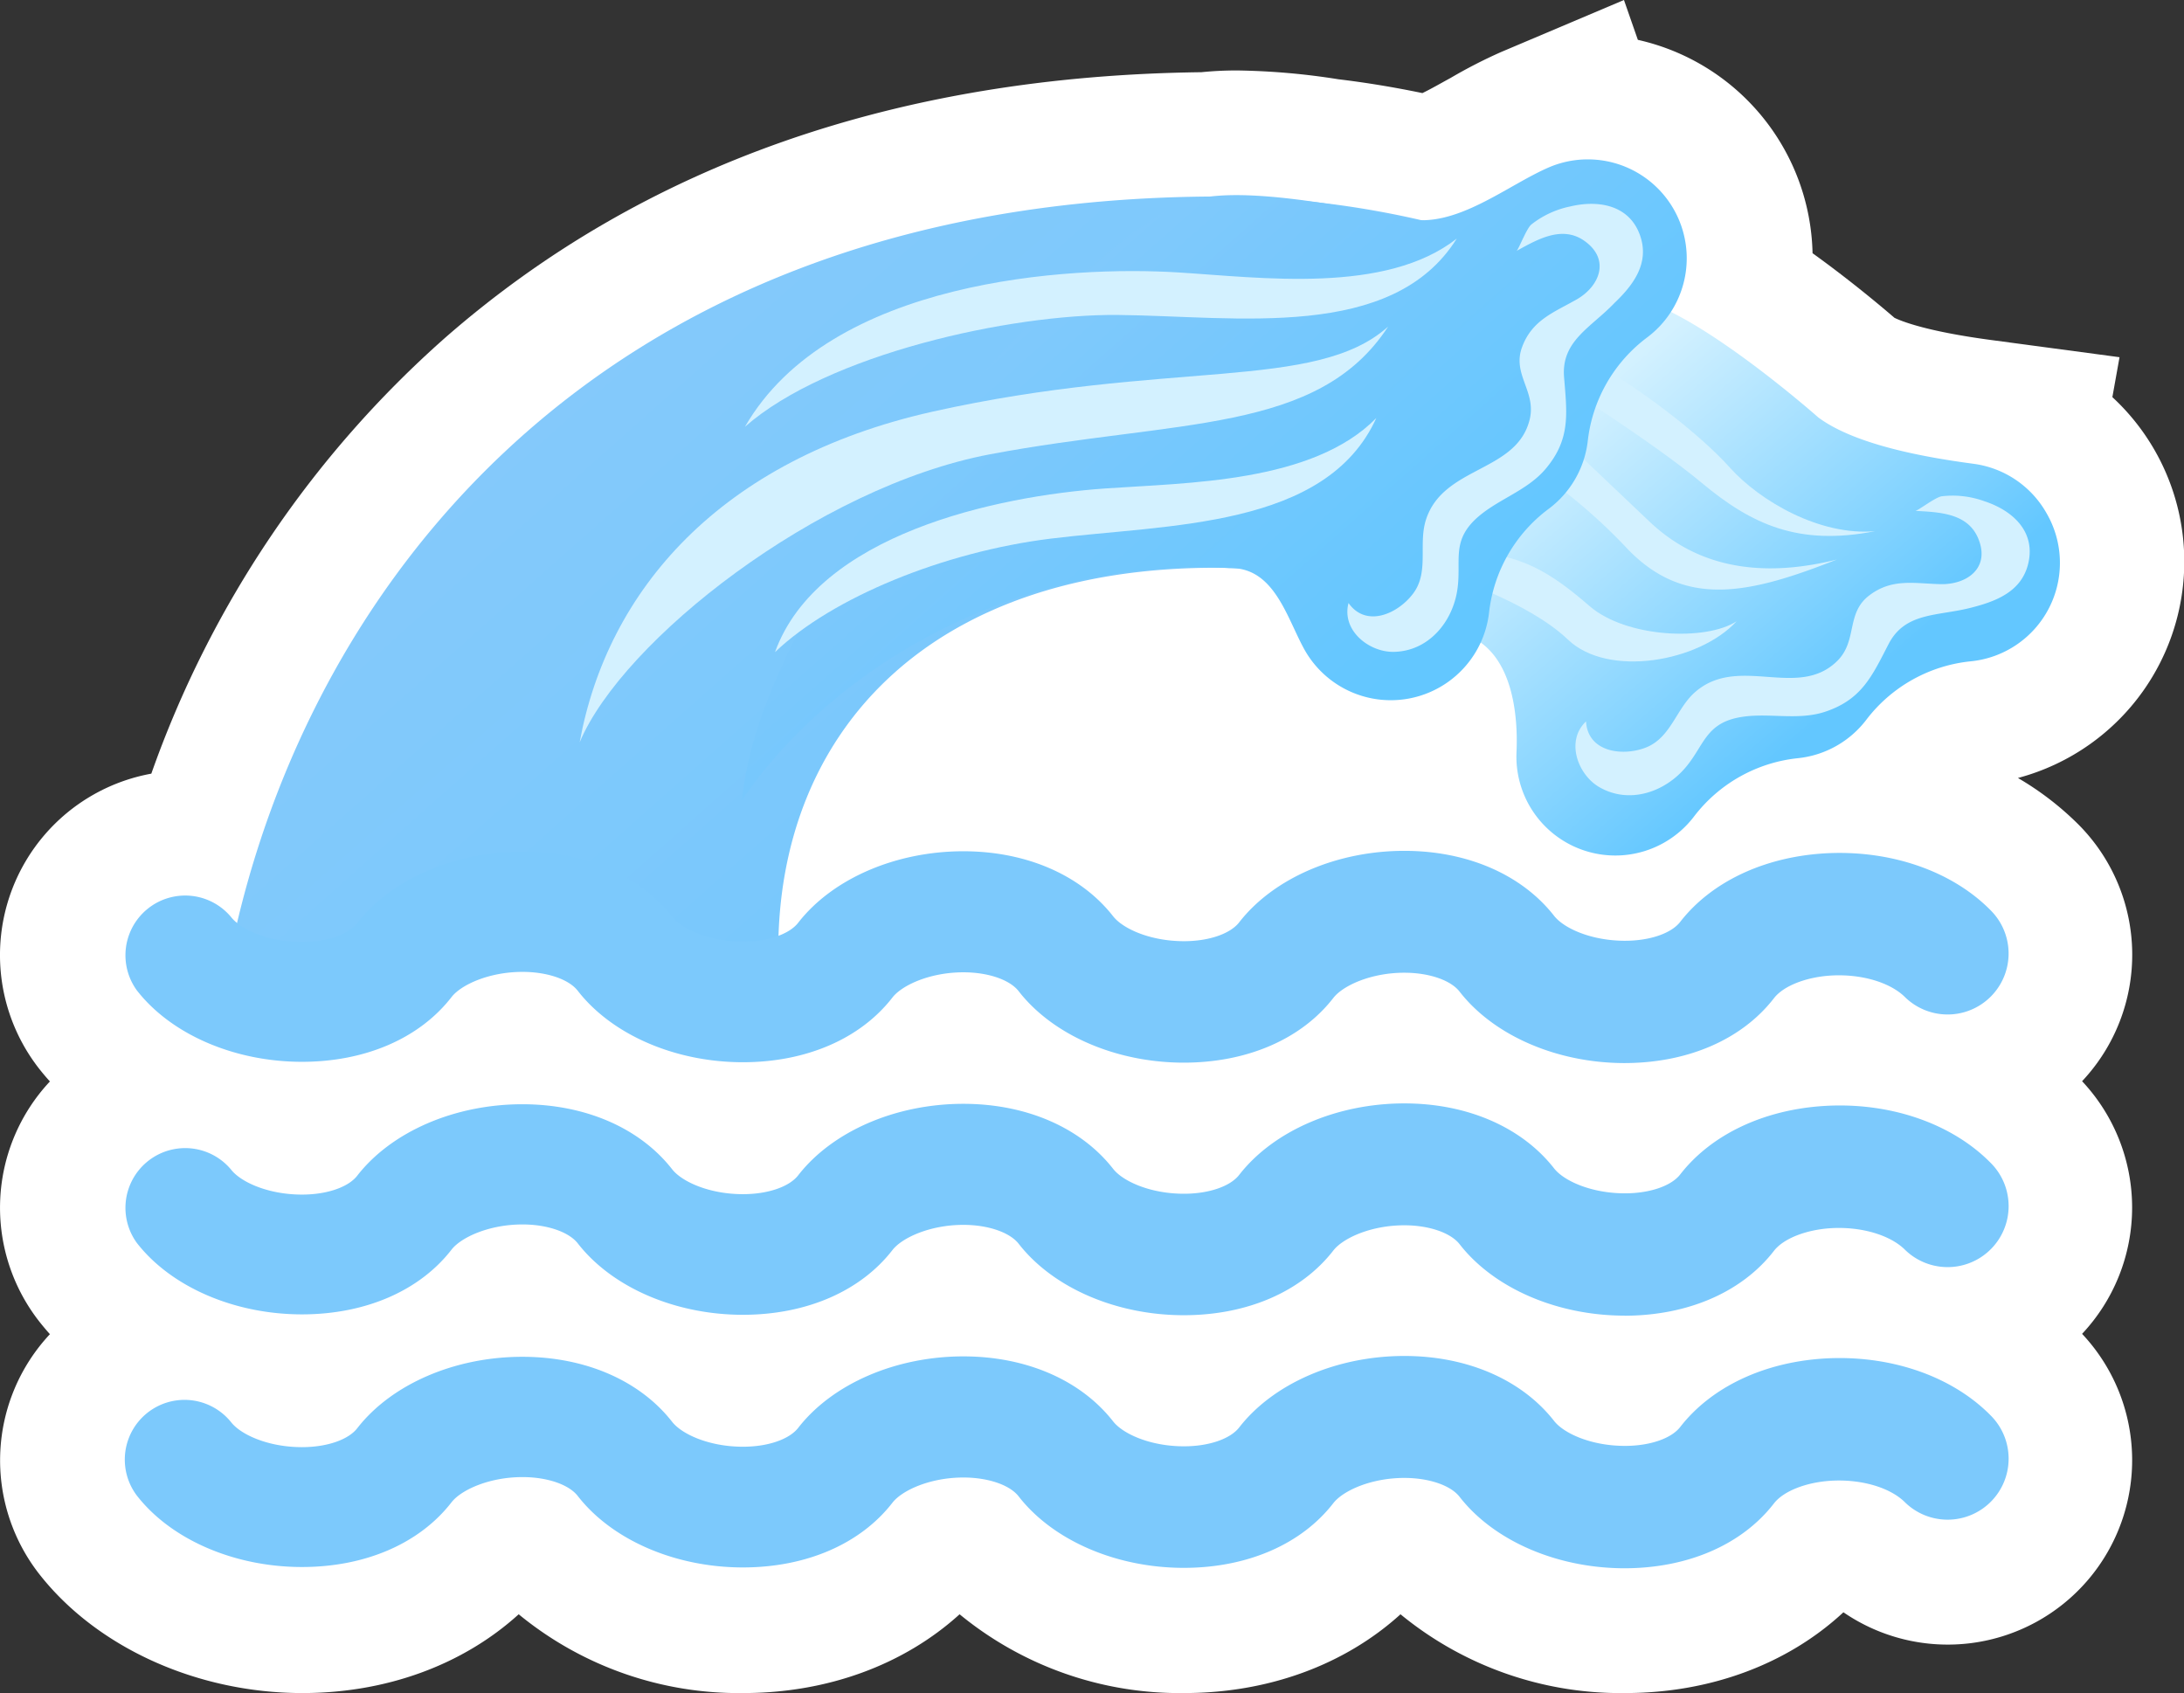 <svg xmlns="http://www.w3.org/2000/svg" xmlns:xlink="http://www.w3.org/1999/xlink" viewBox="0 0 262.53 203.52"><rect x="0" y="0" width="262.53" height="203.52" fill="#333333" stroke="none"/><defs><style>.cls-1{fill:#fff;}.cls-2{fill:url(#linear-gradient);}.cls-3{fill:#7cc9fc;}.cls-4{fill:url(#linear-gradient-2);}.cls-5{fill:#d3f1ff;}.cls-6{fill:url(#linear-gradient-3);}</style><linearGradient id="linear-gradient" x1="51.58" y1="40.67" x2="183.6" y2="185.18" gradientTransform="translate(28.91 -5.31) rotate(0.84)" gradientUnits="userSpaceOnUse"><stop offset="0" stop-color="#84c9fb"/><stop offset="1" stop-color="#63c7ff"/></linearGradient><linearGradient id="linear-gradient-2" x1="174.61" y1="61.82" x2="205.55" y2="97.92" gradientUnits="userSpaceOnUse"><stop offset="0" stop-color="#d3f1ff"/><stop offset="1" stop-color="#63c7ff"/></linearGradient><linearGradient id="linear-gradient-3" x1="119.28" y1="31.2" x2="165.53" y2="83.33" gradientTransform="matrix(1, 0, 0, 1, 0, 0)" xlink:href="#linear-gradient"/></defs><title>Ресурс 1weather2</title><g id="Слой_2" data-name="Слой 2"><g id="icons"><path class="cls-1" d="M4.66,158.78q.64.82,1.34,1.6a22.2,22.2,0,0,0-1.34,28.76c6.9,8.87,19,14.38,31.69,14.38,10.12,0,19.31-3.4,26-9.47a41.67,41.67,0,0,0,27,9.47c10.12,0,19.31-3.4,26-9.47a41.67,41.67,0,0,0,27,9.47c10.12,0,19.31-3.4,26-9.47a41.68,41.68,0,0,0,27,9.47c10.24,0,19.54-3.49,26.24-9.71a22.17,22.17,0,0,0,28.69-33.47,22.18,22.18,0,0,0,0-30.37,22.19,22.19,0,0,0-.45-30.87,36,36,0,0,0-7.26-5.58,26.92,26.92,0,0,0,11.35-45.78l.86-4.8-15.53-2.08c-7.89-1.06-10.82-2.31-11.53-2.66-1.61-1.39-5.4-4.57-9.84-7.76A26.88,26.88,0,0,0,196.88,4.79L195.21,0,180.45,6.25a60.1,60.1,0,0,0-6.08,3.12c-1,.54-2.38,1.34-3.39,1.82-3.37-.7-6.75-1.26-10.09-1.66a84.14,84.14,0,0,0-12.17-1.06,41.71,41.71,0,0,0-4.31.21c-36.57.44-67.13,11.16-90.83,31.86A125.69,125.69,0,0,0,18.19,93,22.17,22.17,0,0,0,4.66,128.41Q5.3,129.23,6,130A22.2,22.2,0,0,0,4.66,158.78Z"/><path class="cls-2" d="M146.07,68.25a68.41,68.41,0,0,1,43.69,16.11l29-33.85a115.36,115.36,0,0,0-22.92-15,111,111,0,0,0-49.09-11.89c-77.8,0-112.34,50.73-119.78,94.87,6.9,3.38,17.22,2.83,21.72-2.95,5.45-7,20.74-8.17,26.49-.78,3.71,4.77,12,6.83,18.68,5.33a52.51,52.51,0,0,1-.31-5.67C93.52,87.57,112.16,68.25,146.07,68.25Z"/><path class="cls-3" d="M195.3,127.79c-8.12,0-15.73-3.29-19.85-8.59-1.07-1.38-3.68-2.27-6.64-2.27-4,0-7.34,1.53-8.51,3-3.86,5-10.41,7.81-18,7.81-8.12,0-15.73-3.29-19.85-8.59-1.07-1.38-3.68-2.27-6.64-2.27-4,0-7.34,1.53-8.51,3-3.86,5-10.41,7.81-18,7.81-8.12,0-15.73-3.29-19.85-8.59-1.07-1.38-3.68-2.27-6.64-2.27-4,0-7.34,1.53-8.51,3-3.86,5-10.41,7.81-18,7.81-8.12,0-15.73-3.29-19.85-8.59a7.18,7.18,0,0,1,11.33-8.81c1.18,1.51,4.48,3,8.52,3,3,0,5.57-.89,6.64-2.27,4.12-5.3,11.72-8.59,19.85-8.59,7.56,0,14.12,2.85,18,7.81,1.18,1.51,4.48,3,8.52,3,3,0,5.57-.89,6.64-2.27,4.12-5.3,11.73-8.59,19.85-8.59,7.56,0,14.12,2.85,18,7.81,1.18,1.51,4.48,3,8.52,3,3,0,5.57-.89,6.64-2.27,4.12-5.3,11.73-8.59,19.85-8.59,7.56,0,14.12,2.85,18,7.81,1.18,1.51,4.48,3,8.52,3,3,0,5.57-.89,6.64-2.27,3.71-4.78,10-7.77,17.26-8.23,7.78-.48,15.25,2,20,6.78A7.18,7.18,0,0,1,229,119.87c-1.81-1.8-5.31-2.82-8.93-2.6-3,.19-5.68,1.25-6.82,2.71-3.86,5-10.41,7.81-18,7.81Z"/><path class="cls-4" d="M246,61.68a11.87,11.87,0,0,0-8.78-5.93h0c-5.49-.73-14.17-2.22-18.66-5.58,0,0-12.77-11.3-20.63-13.91-12.33-1.76-75.2,21.38-75.86,26.79s-8.13,11.74-8.13,11.74c19-10.7,44.25-11.64,63.35,2,4.6,2.58,5.2,9.35,5,13.68h0a11.89,11.89,0,0,0,21.35,7.67h0a18.06,18.06,0,0,1,12.49-7h0a11.87,11.87,0,0,0,8.23-4.64h0a18.06,18.06,0,0,1,12.49-7h0A11.89,11.89,0,0,0,246,61.68Z"/><path class="cls-5" d="M175.84,66.45c6.82-.2,10.84,2.61,15.25,6.42s14,4.21,17.66,1.81c-4.49,4.89-15.45,6.82-20.27,2.21S174,69.26,174,69.26Z"/><path class="cls-5" d="M220.8,67.26c-10.64,4.21-18.26,5.82-25.09-1.2a66.26,66.26,0,0,0-11.84-10l3.61-3.61,11,10.44C202.13,66.25,208.75,70.27,220.8,67.26Z"/><path class="cls-5" d="M189.49,42.37c7.42,4,14.85,9.83,18.46,13.85s10.84,8.23,17.46,7.63c-9.23,1.81-14.85-.8-20.87-5.82s-17.86-12.44-17.86-12.44Z"/><path class="cls-6" d="M89.19,96.16C101.57,78.25,124.77,67,147.8,68.29c5.28-.12,6.82,5.74,8.87,9.55h0A11.89,11.89,0,0,0,179,73.58h0a18.05,18.05,0,0,1,7.17-12.42h0A11.88,11.88,0,0,0,190.86,53h0A18.06,18.06,0,0,1,198,40.56h0A11.89,11.89,0,0,0,186.3,20.07h0c-5.1,2.16-11.26,7.46-17.19,6.22S151.32,22.69,145,23.7C134.7,23.7,92,67.86,89.19,96.16Z"/><path class="cls-5" d="M243.84,67.6c.82-3.8-2-6.27-5.31-7.35a11.15,11.15,0,0,0-5.14-.59c-.78.13-2.89,1.77-3.16,1.75,2.83.16,6.3.24,7.57,3.33,1.47,3.56-1.39,5.55-4.53,5.48s-5.87-.75-8.63,1.4-1.34,5.43-3.81,7.85c-4.69,4.6-11.71-.72-16.91,3.59-2.44,2-3,5.64-6.15,6.83-2.82,1.06-6.91.49-7.12-3.17-2.47,2.34-1,6.31,1.48,7.83,3.62,2.19,8,.71,10.55-2.37,2.11-2.55,2.37-5.05,6.06-5.88,3.47-.77,7.16.4,10.62-.73,4.43-1.46,5.67-4.3,7.66-8.15s5.87-3.34,9.84-4.35C239.91,72.3,243.08,71.13,243.84,67.6Z"/><path class="cls-5" d="M197.13,28.26c-1.31-3.66-5.05-4.24-8.39-3.44A11.15,11.15,0,0,0,184.06,27c-.59.52-1.52,3-1.76,3.16,2.48-1.36,5.48-3.13,8.19-1.18,3.12,2.24,1.76,5.45-.94,7s-5.38,2.46-6.59,5.75,1.73,5.31.92,8.68c-1.54,6.38-10.32,5.58-12.45,12-1,3,.43,6.37-1.61,9-1.83,2.39-5.6,4.07-7.72,1.08-.86,3.29,2.45,5.9,5.4,5.87,4.23-.05,7.16-3.63,7.7-7.59.45-3.28-.66-5.54,2-8.2,2.53-2.49,6.29-3.45,8.62-6.24,3-3.58,2.54-6.65,2.19-11s3.22-5.94,6.05-8.9C196.27,34.32,198.35,31.66,197.13,28.26Z"/><path class="cls-5" d="M119,54.61c22.51-4.24,39.43-2.41,47.86-15.35-8.73,7.83-26.51,3.91-54.79,10.23C86.54,55.22,73,71,69.68,89.23,74.81,77,98.28,58.53,119,54.61Z"/><path class="cls-5" d="M126.28,64.75c-12.82,1.59-26.23,7.06-33.12,13.64,5.14-14.19,26.65-18.75,39.65-19.67,9.95-.7,25-.68,32.63-8.47C159.41,63.55,140.45,63,126.28,64.75Z"/><path class="cls-5" d="M134.38,37.86c-12.92-.12-34.9,4.71-44.83,13.44,10.23-17.76,39.09-19.36,52.1-18.55,10,.62,24.91,2.64,33.46-4.07C167.37,41.05,148.65,38,134.38,37.86Z"/><path class="cls-3" d="M195.3,158.15c-8.12,0-15.73-3.29-19.85-8.59-1.07-1.37-3.68-2.27-6.64-2.27-4,0-7.34,1.53-8.51,3-3.86,5-10.41,7.81-18,7.81-8.12,0-15.73-3.29-19.85-8.59-1.07-1.37-3.68-2.27-6.64-2.27-4,0-7.34,1.53-8.51,3-3.86,5-10.41,7.81-18,7.81-8.12,0-15.73-3.29-19.85-8.59-1.07-1.37-3.68-2.27-6.64-2.27-4,0-7.34,1.53-8.51,3-3.86,5-10.41,7.81-18,7.81-8.12,0-15.73-3.29-19.85-8.59a7.18,7.18,0,0,1,11.33-8.81c1.18,1.51,4.48,3,8.52,3,3,0,5.57-.89,6.64-2.27,4.12-5.3,11.72-8.59,19.85-8.59,7.56,0,14.12,2.85,18,7.81,1.18,1.51,4.48,3,8.52,3,3,0,5.57-.89,6.64-2.27,4.12-5.3,11.73-8.59,19.85-8.59,7.56,0,14.12,2.85,18,7.81,1.18,1.51,4.48,3,8.52,3,3,0,5.57-.89,6.64-2.27,4.12-5.3,11.73-8.59,19.85-8.59,7.56,0,14.12,2.85,18,7.81,1.18,1.51,4.48,3,8.52,3,3,0,5.57-.89,6.64-2.27,3.71-4.78,10-7.77,17.26-8.23,7.78-.49,15.25,2,20,6.78A7.18,7.18,0,0,1,229,150.24c-1.81-1.8-5.31-2.82-8.93-2.6-3,.19-5.68,1.25-6.82,2.71-3.86,5-10.41,7.81-18,7.81Z"/><path class="cls-3" d="M195.3,188.52c-8.12,0-15.73-3.29-19.85-8.59-1.07-1.38-3.68-2.27-6.64-2.27-4,0-7.34,1.53-8.51,3-3.86,5-10.41,7.81-18,7.81-8.12,0-15.73-3.29-19.85-8.59-1.07-1.38-3.68-2.27-6.64-2.27-4,0-7.34,1.53-8.51,3-3.86,5-10.41,7.81-18,7.81-8.12,0-15.73-3.29-19.85-8.59-1.07-1.38-3.68-2.27-6.64-2.27-4,0-7.34,1.53-8.51,3-3.86,5-10.41,7.81-18,7.81-8.12,0-15.73-3.29-19.85-8.59a7.18,7.18,0,0,1,11.33-8.82c1.18,1.51,4.48,3,8.52,3,3,0,5.57-.89,6.64-2.27,4.12-5.3,11.72-8.59,19.85-8.59,7.56,0,14.12,2.85,18,7.81,1.18,1.51,4.48,3,8.52,3,3,0,5.57-.89,6.64-2.27,4.12-5.3,11.73-8.59,19.85-8.59,7.56,0,14.12,2.85,18,7.81,1.18,1.51,4.48,3,8.52,3,3,0,5.57-.89,6.64-2.27,4.12-5.3,11.73-8.59,19.85-8.59,7.56,0,14.12,2.85,18,7.81,1.18,1.51,4.48,3,8.52,3,3,0,5.57-.89,6.64-2.27,3.71-4.78,10-7.77,17.26-8.23,7.78-.48,15.25,2,20,6.78A7.18,7.18,0,0,1,229,180.6c-1.81-1.81-5.31-2.82-8.93-2.6-3,.19-5.68,1.25-6.82,2.71-3.86,5-10.41,7.81-18,7.81Z"/></g></g></svg>